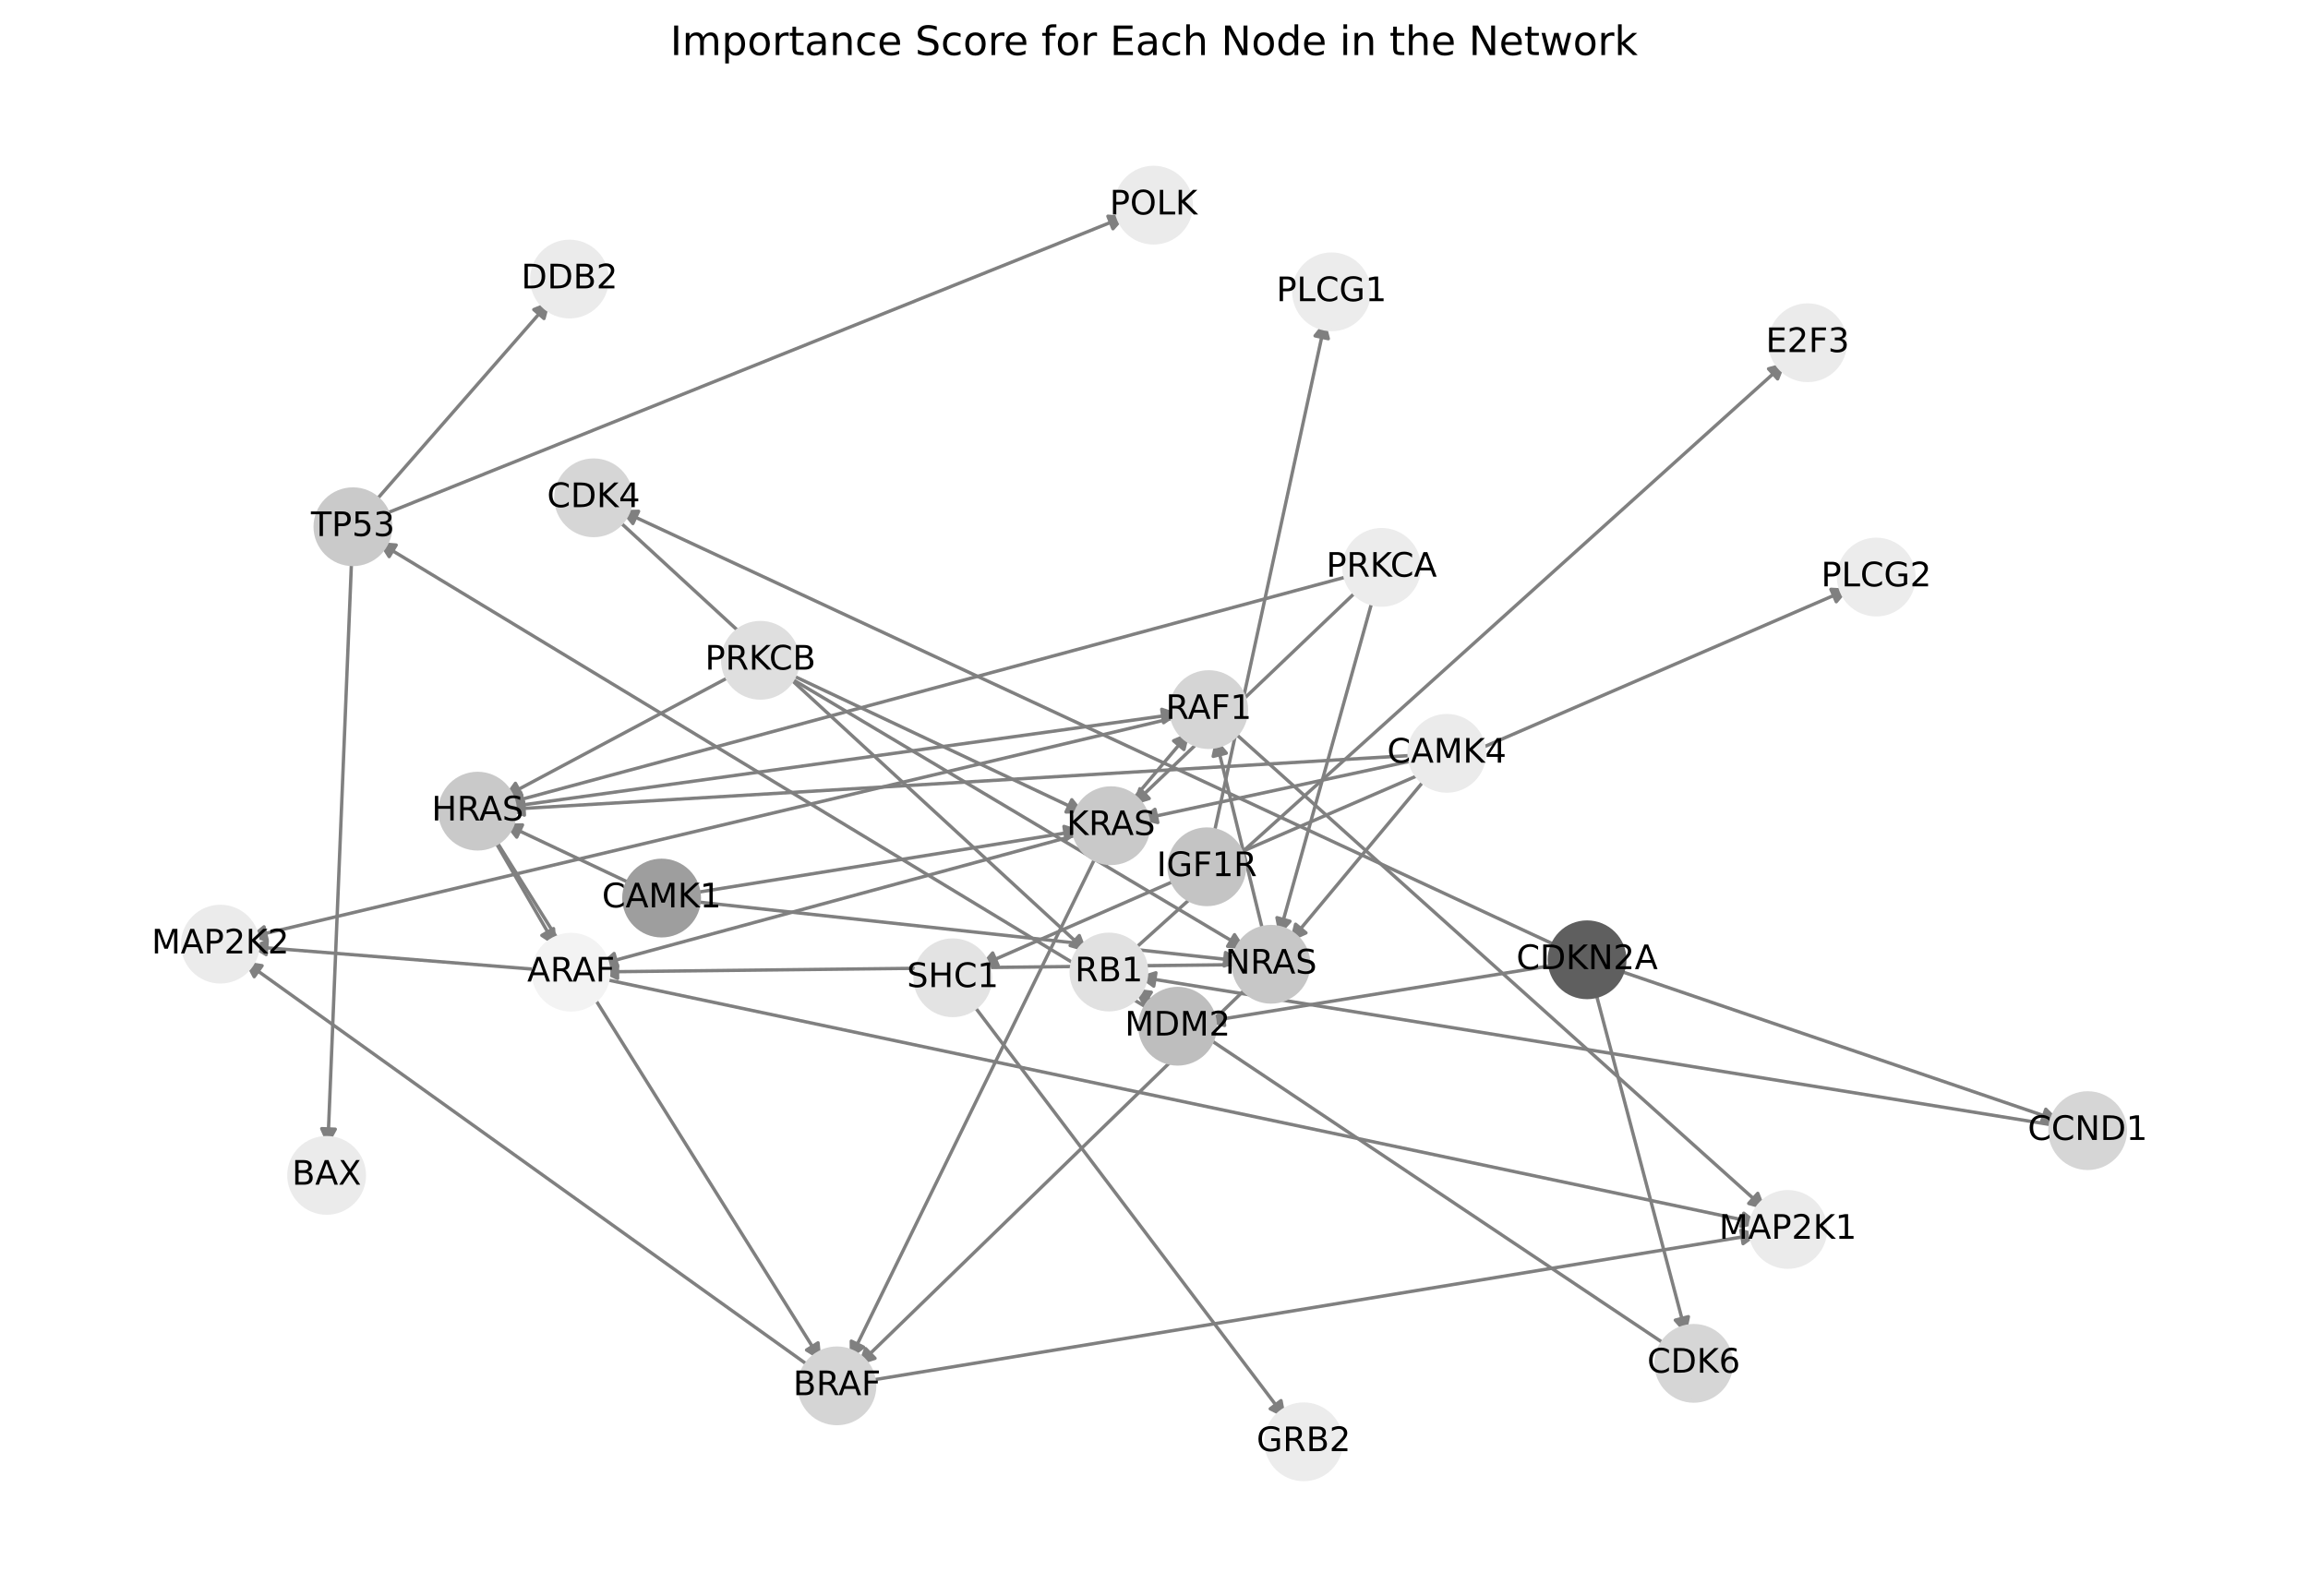 <?xml version="1.0" encoding="utf-8" standalone="no"?>
<!DOCTYPE svg PUBLIC "-//W3C//DTD SVG 1.1//EN"
  "http://www.w3.org/Graphics/SVG/1.1/DTD/svg11.dtd">
<!-- Created with matplotlib (https://matplotlib.org/) -->
<svg height="473.038pt" version="1.1" viewBox="0 0 684 473.038" width="684pt" xmlns="http://www.w3.org/2000/svg" xmlns:xlink="http://www.w3.org/1999/xlink">
 <defs>
  <style type="text/css">*{stroke-linecap:butt;stroke-linejoin:round;}</style>
 </defs>
 <g id="figure_1">
  <g id="patch_1">
   <path d="M 0 473.038 
L 684 473.038 
L 684 0 
L 0 0 
z
" style="fill:#ffffff;"/>
  </g>
  <g id="axes_1">
   <g id="patch_2">
    <path clip-path="url(#p4427a38bab)" d="M 349.726 260.383 
Q 320.016 273.364 291.331 285.896 
" style="fill:none;stroke:#808080;stroke-linecap:round;"/>
    <path clip-path="url(#p4427a38bab)" d="M 295.797 286.128 
L 291.331 285.896 
L 294.196 282.462 
L 295.797 286.128 
z
" style="fill:#808080;stroke:#808080;stroke-linecap:round;"/>
   </g>
   <g id="patch_3">
    <path clip-path="url(#p4427a38bab)" d="M 359.495 248.453 
Q 376.137 171.709 392.542 96.058 
" style="fill:none;stroke:#808080;stroke-linecap:round;"/>
    <path clip-path="url(#p4427a38bab)" d="M 389.74 99.543 
L 392.542 96.058 
L 393.649 100.391 
L 389.74 99.543 
z
" style="fill:#808080;stroke:#808080;stroke-linecap:round;"/>
   </g>
   <g id="patch_4">
    <path clip-path="url(#p4427a38bab)" d="M 365.606 253.477 
Q 456.854 213.978 547.076 174.923 
" style="fill:none;stroke:#808080;stroke-linecap:round;"/>
    <path clip-path="url(#p4427a38bab)" d="M 542.611 174.677 
L 547.076 174.923 
L 544.2 178.348 
L 542.611 174.677 
z
" style="fill:#808080;stroke:#808080;stroke-linecap:round;"/>
   </g>
   <g id="patch_5">
    <path clip-path="url(#p4427a38bab)" d="M 341.593 299.685 
Q 226.796 230.15 112.956 161.195 
" style="fill:none;stroke:#808080;stroke-linecap:round;"/>
    <path clip-path="url(#p4427a38bab)" d="M 115.341 164.978 
L 112.956 161.195 
L 117.413 161.556 
L 115.341 164.978 
z
" style="fill:#808080;stroke:#808080;stroke-linecap:round;"/>
   </g>
   <g id="patch_6">
    <path clip-path="url(#p4427a38bab)" d="M 461.798 285.871 
Q 409.674 294.329 358.654 302.608 
" style="fill:none;stroke:#808080;stroke-linecap:round;"/>
    <path clip-path="url(#p4427a38bab)" d="M 362.923 303.941 
L 358.654 302.608 
L 362.282 299.993 
L 362.923 303.941 
z
" style="fill:#808080;stroke:#808080;stroke-linecap:round;"/>
   </g>
   <g id="patch_7">
    <path clip-path="url(#p4427a38bab)" d="M 478.548 287.282 
Q 544.522 309.801 609.437 331.959 
" style="fill:none;stroke:#808080;stroke-linecap:round;"/>
    <path clip-path="url(#p4427a38bab)" d="M 606.298 328.774 
L 609.437 331.959 
L 605.006 332.559 
L 606.298 328.774 
z
" style="fill:#808080;stroke:#808080;stroke-linecap:round;"/>
   </g>
   <g id="patch_8">
    <path clip-path="url(#p4427a38bab)" d="M 462.5 280.833 
Q 323.132 216.017 184.778 151.673 
" style="fill:none;stroke:#808080;stroke-linecap:round;"/>
    <path clip-path="url(#p4427a38bab)" d="M 187.562 155.173 
L 184.778 151.673 
L 189.249 151.546 
L 187.562 155.173 
z
" style="fill:#808080;stroke:#808080;stroke-linecap:round;"/>
   </g>
   <g id="patch_9">
    <path clip-path="url(#p4427a38bab)" d="M 472.561 292.853 
Q 486.153 344.288 499.459 394.642 
" style="fill:none;stroke:#808080;stroke-linecap:round;"/>
    <path clip-path="url(#p4427a38bab)" d="M 500.371 390.264 
L 499.459 394.642 
L 496.504 391.286 
L 500.371 390.264 
z
" style="fill:#808080;stroke:#808080;stroke-linecap:round;"/>
   </g>
   <g id="patch_10">
    <path clip-path="url(#p4427a38bab)" d="M 104.239 164.778 
Q 100.695 252.252 97.196 338.61 
" style="fill:none;stroke:#808080;stroke-linecap:round;"/>
    <path clip-path="url(#p4427a38bab)" d="M 99.357 334.694 
L 97.196 338.61 
L 95.36 334.532 
L 99.357 334.694 
z
" style="fill:#808080;stroke:#808080;stroke-linecap:round;"/>
   </g>
   <g id="patch_11">
    <path clip-path="url(#p4427a38bab)" d="M 110.292 149.605 
Q 136.684 119.419 162.341 90.074 
" style="fill:none;stroke:#808080;stroke-linecap:round;"/>
    <path clip-path="url(#p4427a38bab)" d="M 158.202 91.768 
L 162.341 90.074 
L 161.214 94.401 
L 158.202 91.768 
z
" style="fill:#808080;stroke:#808080;stroke-linecap:round;"/>
   </g>
   <g id="patch_12">
    <path clip-path="url(#p4427a38bab)" d="M 112.624 152.899 
Q 223.23 108.466 332.8 64.45 
" style="fill:none;stroke:#808080;stroke-linecap:round;"/>
    <path clip-path="url(#p4427a38bab)" d="M 328.342 64.085 
L 332.8 64.45 
L 329.834 67.797 
L 328.342 64.085 
z
" style="fill:#808080;stroke:#808080;stroke-linecap:round;"/>
   </g>
   <g id="patch_13">
    <path clip-path="url(#p4427a38bab)" d="M 610.148 333.733 
Q 473.672 311.612 338.299 289.67 
" style="fill:none;stroke:#808080;stroke-linecap:round;"/>
    <path clip-path="url(#p4427a38bab)" d="M 341.927 292.284 
L 338.299 289.67 
L 342.567 288.336 
L 341.927 292.284 
z
" style="fill:#808080;stroke:#808080;stroke-linecap:round;"/>
   </g>
   <g id="patch_14">
    <path clip-path="url(#p4427a38bab)" d="M 335.079 282.308 
Q 432.177 194.845 528.445 108.13 
" style="fill:none;stroke:#808080;stroke-linecap:round;"/>
    <path clip-path="url(#p4427a38bab)" d="M 524.134 109.321 
L 528.445 108.13 
L 526.811 112.293 
L 524.134 109.321 
z
" style="fill:#808080;stroke:#808080;stroke-linecap:round;"/>
   </g>
   <g id="patch_15">
    <path clip-path="url(#p4427a38bab)" d="M 188.243 262.485 
Q 168.806 253.305 150.38 244.604 
" style="fill:none;stroke:#808080;stroke-linecap:round;"/>
    <path clip-path="url(#p4427a38bab)" d="M 153.143 248.12 
L 150.38 244.604 
L 154.851 244.503 
L 153.143 248.12 
z
" style="fill:#808080;stroke:#808080;stroke-linecap:round;"/>
   </g>
   <g id="patch_16">
    <path clip-path="url(#p4427a38bab)" d="M 204.622 264.807 
Q 262.653 255.461 319.58 246.292 
" style="fill:none;stroke:#808080;stroke-linecap:round;"/>
    <path clip-path="url(#p4427a38bab)" d="M 315.313 244.954 
L 319.58 246.292 
L 315.949 248.903 
L 315.313 244.954 
z
" style="fill:#808080;stroke:#808080;stroke-linecap:round;"/>
   </g>
   <g id="patch_17">
    <path clip-path="url(#p4427a38bab)" d="M 204.688 267.119 
Q 286.377 275.995 366.955 284.751 
" style="fill:none;stroke:#808080;stroke-linecap:round;"/>
    <path clip-path="url(#p4427a38bab)" d="M 363.194 282.33 
L 366.955 284.751 
L 362.762 286.307 
L 363.194 282.33 
z
" style="fill:#808080;stroke:#808080;stroke-linecap:round;"/>
   </g>
   <g id="patch_18">
    <path clip-path="url(#p4427a38bab)" d="M 420.13 223.806 
Q 285.155 231.859 151.297 239.846 
" style="fill:none;stroke:#808080;stroke-linecap:round;"/>
    <path clip-path="url(#p4427a38bab)" d="M 155.409 241.604 
L 151.297 239.846 
L 155.171 237.611 
L 155.409 241.604 
z
" style="fill:#808080;stroke:#808080;stroke-linecap:round;"/>
   </g>
   <g id="patch_19">
    <path clip-path="url(#p4427a38bab)" d="M 420.311 225.114 
Q 379.005 234.014 338.793 242.678 
" style="fill:none;stroke:#808080;stroke-linecap:round;"/>
    <path clip-path="url(#p4427a38bab)" d="M 343.124 243.791 
L 338.793 242.678 
L 342.282 239.88 
L 343.124 243.791 
z
" style="fill:#808080;stroke:#808080;stroke-linecap:round;"/>
   </g>
   <g id="patch_20">
    <path clip-path="url(#p4427a38bab)" d="M 423.235 229.941 
Q 402.728 254.548 382.937 278.296 
" style="fill:none;stroke:#808080;stroke-linecap:round;"/>
    <path clip-path="url(#p4427a38bab)" d="M 387.034 276.503 
L 382.937 278.296 
L 383.961 273.943 
L 387.034 276.503 
z
" style="fill:#808080;stroke:#808080;stroke-linecap:round;"/>
   </g>
   <g id="patch_21">
    <path clip-path="url(#p4427a38bab)" d="M 401.088 170.427 
Q 275.493 204.3 150.979 237.882 
" style="fill:none;stroke:#808080;stroke-linecap:round;"/>
    <path clip-path="url(#p4427a38bab)" d="M 155.361 238.772 
L 150.979 237.882 
L 154.32 234.91 
L 155.361 238.772 
z
" style="fill:#808080;stroke:#808080;stroke-linecap:round;"/>
   </g>
   <g id="patch_22">
    <path clip-path="url(#p4427a38bab)" d="M 403.184 174.152 
Q 369.341 206.456 336.308 237.987 
" style="fill:none;stroke:#808080;stroke-linecap:round;"/>
    <path clip-path="url(#p4427a38bab)" d="M 340.582 236.672 
L 336.308 237.987 
L 337.82 233.779 
L 340.582 236.672 
z
" style="fill:#808080;stroke:#808080;stroke-linecap:round;"/>
   </g>
   <g id="patch_23">
    <path clip-path="url(#p4427a38bab)" d="M 407.124 176.512 
Q 393.063 226.989 379.301 276.388 
" style="fill:none;stroke:#808080;stroke-linecap:round;"/>
    <path clip-path="url(#p4427a38bab)" d="M 382.301 273.072 
L 379.301 276.388 
L 378.447 271.998 
L 382.301 273.072 
z
" style="fill:#808080;stroke:#808080;stroke-linecap:round;"/>
   </g>
   <g id="patch_24">
    <path clip-path="url(#p4427a38bab)" d="M 217.711 199.788 
Q 183.445 218.07 150.166 235.825 
" style="fill:none;stroke:#808080;stroke-linecap:round;"/>
    <path clip-path="url(#p4427a38bab)" d="M 154.637 235.707 
L 150.166 235.825 
L 152.754 232.178 
L 154.637 235.707 
z
" style="fill:#808080;stroke:#808080;stroke-linecap:round;"/>
   </g>
   <g id="patch_25">
    <path clip-path="url(#p4427a38bab)" d="M 233.185 199.409 
Q 277.296 220.225 320.396 240.565 
" style="fill:none;stroke:#808080;stroke-linecap:round;"/>
    <path clip-path="url(#p4427a38bab)" d="M 317.632 237.049 
L 320.396 240.565 
L 315.925 240.666 
L 317.632 237.049 
z
" style="fill:#808080;stroke:#808080;stroke-linecap:round;"/>
   </g>
   <g id="patch_26">
    <path clip-path="url(#p4427a38bab)" d="M 232.793 200.142 
Q 301.015 240.76 368.276 280.805 
" style="fill:none;stroke:#808080;stroke-linecap:round;"/>
    <path clip-path="url(#p4427a38bab)" d="M 365.862 277.041 
L 368.276 280.805 
L 363.815 280.478 
L 365.862 277.041 
z
" style="fill:#808080;stroke:#808080;stroke-linecap:round;"/>
   </g>
   <g id="patch_27">
    <path clip-path="url(#p4427a38bab)" d="M 287.59 296.719 
Q 334.361 358.581 380.458 419.55 
" style="fill:none;stroke:#808080;stroke-linecap:round;"/>
    <path clip-path="url(#p4427a38bab)" d="M 379.641 415.153 
L 380.458 419.55 
L 376.45 417.566 
L 379.641 415.153 
z
" style="fill:#808080;stroke:#808080;stroke-linecap:round;"/>
   </g>
   <g id="patch_28">
    <path clip-path="url(#p4427a38bab)" d="M 256.582 409.358 
Q 388.943 387.586 520.2 365.995 
" style="fill:none;stroke:#808080;stroke-linecap:round;"/>
    <path clip-path="url(#p4427a38bab)" d="M 515.929 364.671 
L 520.2 365.995 
L 516.578 368.618 
L 515.929 364.671 
z
" style="fill:#808080;stroke:#808080;stroke-linecap:round;"/>
   </g>
   <g id="patch_29">
    <path clip-path="url(#p4427a38bab)" d="M 240.997 405.72 
Q 156.67 345.301 73.252 285.534 
" style="fill:none;stroke:#808080;stroke-linecap:round;"/>
    <path clip-path="url(#p4427a38bab)" d="M 75.339 289.489 
L 73.252 285.534 
L 77.668 286.238 
L 75.339 289.489 
z
" style="fill:#808080;stroke:#808080;stroke-linecap:round;"/>
   </g>
   <g id="patch_30">
    <path clip-path="url(#p4427a38bab)" d="M 364.657 216.112 
Q 444.03 287.367 522.57 357.875 
" style="fill:none;stroke:#808080;stroke-linecap:round;"/>
    <path clip-path="url(#p4427a38bab)" d="M 520.93 353.715 
L 522.57 357.875 
L 518.257 356.692 
L 520.93 353.715 
z
" style="fill:#808080;stroke:#808080;stroke-linecap:round;"/>
   </g>
   <g id="patch_31">
    <path clip-path="url(#p4427a38bab)" d="M 349.787 212.325 
Q 211.759 245.083 74.819 277.583 
" style="fill:none;stroke:#808080;stroke-linecap:round;"/>
    <path clip-path="url(#p4427a38bab)" d="M 79.173 278.605 
L 74.819 277.583 
L 78.249 274.713 
L 79.173 278.605 
z
" style="fill:#808080;stroke:#808080;stroke-linecap:round;"/>
   </g>
   <g id="patch_32">
    <path clip-path="url(#p4427a38bab)" d="M 177.699 289.951 
Q 349.538 326.284 520.282 362.386 
" style="fill:none;stroke:#808080;stroke-linecap:round;"/>
    <path clip-path="url(#p4427a38bab)" d="M 516.783 359.602 
L 520.282 362.386 
L 515.955 363.515 
L 516.783 359.602 
z
" style="fill:#808080;stroke:#808080;stroke-linecap:round;"/>
   </g>
   <g id="patch_33">
    <path clip-path="url(#p4427a38bab)" d="M 160.599 287.469 
Q 117.269 284.001 75.054 280.621 
" style="fill:none;stroke:#808080;stroke-linecap:round;"/>
    <path clip-path="url(#p4427a38bab)" d="M 78.882 282.934 
L 75.054 280.621 
L 79.201 278.947 
L 78.882 282.934 
z
" style="fill:#808080;stroke:#808080;stroke-linecap:round;"/>
   </g>
   <g id="patch_34">
    <path clip-path="url(#p4427a38bab)" d="M 182.289 153.416 
Q 252.28 217.829 321.449 281.485 
" style="fill:none;stroke:#808080;stroke-linecap:round;"/>
    <path clip-path="url(#p4427a38bab)" d="M 319.86 277.304 
L 321.449 281.485 
L 317.151 280.248 
L 319.86 277.304 
z
" style="fill:#808080;stroke:#808080;stroke-linecap:round;"/>
   </g>
   <g id="patch_35">
    <path clip-path="url(#p4427a38bab)" d="M 494.762 399.282 
Q 415.301 346.102 336.768 293.543 
" style="fill:none;stroke:#808080;stroke-linecap:round;"/>
    <path clip-path="url(#p4427a38bab)" d="M 338.98 297.43 
L 336.768 293.543 
L 341.205 294.106 
L 338.98 297.43 
z
" style="fill:#808080;stroke:#808080;stroke-linecap:round;"/>
   </g>
   <g id="patch_36">
    <path clip-path="url(#p4427a38bab)" d="M 146.129 247.771 
Q 194.788 325.595 242.853 402.471 
" style="fill:none;stroke:#808080;stroke-linecap:round;"/>
    <path clip-path="url(#p4427a38bab)" d="M 242.428 398.02 
L 242.853 402.471 
L 239.037 400.14 
L 242.428 398.02 
z
" style="fill:#808080;stroke:#808080;stroke-linecap:round;"/>
   </g>
   <g id="patch_37">
    <path clip-path="url(#p4427a38bab)" d="M 150.118 239.236 
Q 249.877 225.377 348.528 211.671 
" style="fill:none;stroke:#808080;stroke-linecap:round;"/>
    <path clip-path="url(#p4427a38bab)" d="M 344.291 210.24 
L 348.528 211.671 
L 344.841 214.202 
L 344.291 210.24 
z
" style="fill:#808080;stroke:#808080;stroke-linecap:round;"/>
   </g>
   <g id="patch_38">
    <path clip-path="url(#p4427a38bab)" d="M 145.884 247.918 
Q 155.384 264.295 164.323 279.704 
" style="fill:none;stroke:#808080;stroke-linecap:round;"/>
    <path clip-path="url(#p4427a38bab)" d="M 164.046 275.241 
L 164.323 279.704 
L 160.586 277.248 
L 164.046 275.241 
z
" style="fill:#808080;stroke:#808080;stroke-linecap:round;"/>
   </g>
   <g id="patch_39">
    <path clip-path="url(#p4427a38bab)" d="M 325.432 252.517 
Q 288.636 327.752 252.333 401.982 
" style="fill:none;stroke:#808080;stroke-linecap:round;"/>
    <path clip-path="url(#p4427a38bab)" d="M 255.887 399.267 
L 252.333 401.982 
L 252.293 397.51 
L 255.887 399.267 
z
" style="fill:#808080;stroke:#808080;stroke-linecap:round;"/>
   </g>
   <g id="patch_40">
    <path clip-path="url(#p4427a38bab)" d="M 334.816 238.11 
Q 343.725 227.53 351.914 217.805 
" style="fill:none;stroke:#808080;stroke-linecap:round;"/>
    <path clip-path="url(#p4427a38bab)" d="M 347.808 219.576 
L 351.914 217.805 
L 350.868 222.153 
L 347.808 219.576 
z
" style="fill:#808080;stroke:#808080;stroke-linecap:round;"/>
   </g>
   <g id="patch_41">
    <path clip-path="url(#p4427a38bab)" d="M 320.879 247.005 
Q 249.23 266.449 178.661 285.6 
" style="fill:none;stroke:#808080;stroke-linecap:round;"/>
    <path clip-path="url(#p4427a38bab)" d="M 183.045 286.483 
L 178.661 285.6 
L 181.997 282.623 
L 183.045 286.483 
z
" style="fill:#808080;stroke:#808080;stroke-linecap:round;"/>
   </g>
   <g id="patch_42">
    <path clip-path="url(#p4427a38bab)" d="M 370.464 291.842 
Q 312.357 348.286 255.051 403.951 
" style="fill:none;stroke:#808080;stroke-linecap:round;"/>
    <path clip-path="url(#p4427a38bab)" d="M 259.314 402.599 
L 255.051 403.951 
L 256.527 399.73 
L 259.314 402.599 
z
" style="fill:#808080;stroke:#808080;stroke-linecap:round;"/>
   </g>
   <g id="patch_43">
    <path clip-path="url(#p4427a38bab)" d="M 374.62 277.399 
Q 367.445 248.069 360.536 219.824 
" style="fill:none;stroke:#808080;stroke-linecap:round;"/>
    <path clip-path="url(#p4427a38bab)" d="M 359.543 224.185 
L 360.536 219.824 
L 363.429 223.235 
L 359.543 224.185 
z
" style="fill:#808080;stroke:#808080;stroke-linecap:round;"/>
   </g>
   <g id="patch_44">
    <path clip-path="url(#p4427a38bab)" d="M 368.019 285.905 
Q 272.954 286.984 179.006 288.049 
" style="fill:none;stroke:#808080;stroke-linecap:round;"/>
    <path clip-path="url(#p4427a38bab)" d="M 183.029 290.004 
L 179.006 288.049 
L 182.983 286.004 
L 183.029 290.004 
z
" style="fill:#808080;stroke:#808080;stroke-linecap:round;"/>
   </g>
   <g id="PathCollection_1">
    <defs>
     <path d="M 0 11.18 
C 2.965 11.18 5.809 10.002 7.906 7.906 
C 10.002 5.809 11.18 2.965 11.18 -0 
C 11.18 -2.965 10.002 -5.809 7.906 -7.906 
C 5.809 -10.002 2.965 -11.18 0 -11.18 
C -2.965 -11.18 -5.809 -10.002 -7.906 -7.906 
C -10.002 -5.809 -11.18 -2.965 -11.18 0 
C -11.18 2.965 -10.002 5.809 -7.906 7.906 
C -5.809 10.002 -2.965 11.18 0 11.18 
z
" id="C0_0_da2013c510"/>
    </defs>
    <g clip-path="url(#p4427a38bab)">
     <use style="fill:#c4c4c4;stroke:#c4c4c4;" x="357.66" xlink:href="#C0_0_da2013c510" y="256.917"/>
    </g>
    <g clip-path="url(#p4427a38bab)">
     <use style="fill:#ececec;stroke:#ececec;" x="386.356" xlink:href="#C0_0_da2013c510" y="427.351"/>
    </g>
    <g clip-path="url(#p4427a38bab)">
     <use style="fill:#bebebe;stroke:#bebebe;" x="349.003" xlink:href="#C0_0_da2013c510" y="304.174"/>
    </g>
    <g clip-path="url(#p4427a38bab)">
     <use style="fill:#5f5f5f;stroke:#5f5f5f;" x="470.349" xlink:href="#C0_0_da2013c510" y="284.483"/>
    </g>
    <g clip-path="url(#p4427a38bab)">
     <use style="fill:#cacaca;stroke:#cacaca;" x="104.59" xlink:href="#C0_0_da2013c510" y="156.127"/>
    </g>
    <g clip-path="url(#p4427a38bab)">
     <use style="fill:#d6d6d6;stroke:#d6d6d6;" x="618.694" xlink:href="#C0_0_da2013c510" y="335.118"/>
    </g>
    <g clip-path="url(#p4427a38bab)">
     <use style="fill:#e1e1e1;stroke:#e1e1e1;" x="328.643" xlink:href="#C0_0_da2013c510" y="288.105"/>
    </g>
    <g clip-path="url(#p4427a38bab)">
     <use style="fill:#ebebeb;stroke:#ebebeb;" x="96.801" xlink:href="#C0_0_da2013c510" y="348.381"/>
    </g>
    <g clip-path="url(#p4427a38bab)">
     <use style="fill:#ebebeb;stroke:#ebebeb;" x="168.775" xlink:href="#C0_0_da2013c510" y="82.714"/>
    </g>
    <g clip-path="url(#p4427a38bab)">
     <use style="fill:#ebebeb;stroke:#ebebeb;" x="341.872" xlink:href="#C0_0_da2013c510" y="60.805"/>
    </g>
    <g clip-path="url(#p4427a38bab)">
     <use style="fill:#9e9e9e;stroke:#9e9e9e;" x="196.076" xlink:href="#C0_0_da2013c510" y="266.184"/>
    </g>
    <g clip-path="url(#p4427a38bab)">
     <use style="fill:#ebebeb;stroke:#ebebeb;" x="428.777" xlink:href="#C0_0_da2013c510" y="223.29"/>
    </g>
    <g clip-path="url(#p4427a38bab)">
     <use style="fill:#ececec;stroke:#ececec;" x="409.448" xlink:href="#C0_0_da2013c510" y="168.173"/>
    </g>
    <g clip-path="url(#p4427a38bab)">
     <use style="fill:#dfdfdf;stroke:#dfdfdf;" x="225.351" xlink:href="#C0_0_da2013c510" y="195.712"/>
    </g>
    <g clip-path="url(#p4427a38bab)">
     <use style="fill:#e3e3e3;stroke:#e3e3e3;" x="282.368" xlink:href="#C0_0_da2013c510" y="289.813"/>
    </g>
    <g clip-path="url(#p4427a38bab)">
     <use style="fill:#d5d5d5;stroke:#d5d5d5;" x="248.038" xlink:href="#C0_0_da2013c510" y="410.764"/>
    </g>
    <g clip-path="url(#p4427a38bab)">
     <use style="fill:#d5d5d5;stroke:#d5d5d5;" x="358.212" xlink:href="#C0_0_da2013c510" y="210.326"/>
    </g>
    <g clip-path="url(#p4427a38bab)">
     <use style="fill:#f3f3f3;stroke:#f3f3f3;" x="169.228" xlink:href="#C0_0_da2013c510" y="288.16"/>
    </g>
    <g clip-path="url(#p4427a38bab)">
     <use style="fill:#ebebeb;stroke:#ebebeb;" x="529.847" xlink:href="#C0_0_da2013c510" y="364.408"/>
    </g>
    <g clip-path="url(#p4427a38bab)">
     <use style="fill:#ebebeb;stroke:#ebebeb;" x="65.306" xlink:href="#C0_0_da2013c510" y="279.841"/>
    </g>
    <g clip-path="url(#p4427a38bab)">
     <use style="fill:#d6d6d6;stroke:#d6d6d6;" x="175.915" xlink:href="#C0_0_da2013c510" y="147.551"/>
    </g>
    <g clip-path="url(#p4427a38bab)">
     <use style="fill:#d6d6d6;stroke:#d6d6d6;" x="501.958" xlink:href="#C0_0_da2013c510" y="404.098"/>
    </g>
    <g clip-path="url(#p4427a38bab)">
     <use style="fill:#ebebeb;stroke:#ebebeb;" x="535.707" xlink:href="#C0_0_da2013c510" y="101.588"/>
    </g>
    <g clip-path="url(#p4427a38bab)">
     <use style="fill:#ececec;stroke:#ececec;" x="394.615" xlink:href="#C0_0_da2013c510" y="86.501"/>
    </g>
    <g clip-path="url(#p4427a38bab)">
     <use style="fill:#ececec;stroke:#ececec;" x="556.05" xlink:href="#C0_0_da2013c510" y="171.039"/>
    </g>
    <g clip-path="url(#p4427a38bab)">
     <use style="fill:#c9c9c9;stroke:#c9c9c9;" x="141.539" xlink:href="#C0_0_da2013c510" y="240.428"/>
    </g>
    <g clip-path="url(#p4427a38bab)">
     <use style="fill:#c9c9c9;stroke:#c9c9c9;" x="329.237" xlink:href="#C0_0_da2013c510" y="244.737"/>
    </g>
    <g clip-path="url(#p4427a38bab)">
     <use style="fill:#c7c7c7;stroke:#c7c7c7;" x="376.677" xlink:href="#C0_0_da2013c510" y="285.807"/>
    </g>
   </g>
   <g id="text_1">
    <g clip-path="url(#p4427a38bab)">
     <!-- IGF1R -->
     <g transform="translate(342.78 259.676)scale(0.1 -0.1)">
      <defs>
       <path d="M 9.812 72.906 
L 19.672 72.906 
L 19.672 0 
L 9.812 0 
z
" id="DejaVuSans-73"/>
       <path d="M 59.516 10.406 
L 59.516 29.984 
L 43.406 29.984 
L 43.406 38.094 
L 69.281 38.094 
L 69.281 6.781 
Q 63.578 2.734 56.688 0.656 
Q 49.812 -1.422 42 -1.422 
Q 24.906 -1.422 15.25 8.562 
Q 5.609 18.562 5.609 36.375 
Q 5.609 54.25 15.25 64.234 
Q 24.906 74.219 42 74.219 
Q 49.125 74.219 55.547 72.453 
Q 61.969 70.703 67.391 67.281 
L 67.391 56.781 
Q 61.922 61.422 55.766 63.766 
Q 49.609 66.109 42.828 66.109 
Q 29.438 66.109 22.719 58.641 
Q 16.016 51.172 16.016 36.375 
Q 16.016 21.625 22.719 14.156 
Q 29.438 6.688 42.828 6.688 
Q 48.047 6.688 52.141 7.594 
Q 56.25 8.5 59.516 10.406 
z
" id="DejaVuSans-71"/>
       <path d="M 9.812 72.906 
L 51.703 72.906 
L 51.703 64.594 
L 19.672 64.594 
L 19.672 43.109 
L 48.578 43.109 
L 48.578 34.812 
L 19.672 34.812 
L 19.672 0 
L 9.812 0 
z
" id="DejaVuSans-70"/>
       <path d="M 12.406 8.297 
L 28.516 8.297 
L 28.516 63.922 
L 10.984 60.406 
L 10.984 69.391 
L 28.422 72.906 
L 38.281 72.906 
L 38.281 8.297 
L 54.391 8.297 
L 54.391 0 
L 12.406 0 
z
" id="DejaVuSans-49"/>
       <path d="M 44.391 34.188 
Q 47.562 33.109 50.562 29.594 
Q 53.562 26.078 56.594 19.922 
L 66.609 0 
L 56 0 
L 46.688 18.703 
Q 43.062 26.031 39.672 28.422 
Q 36.281 30.812 30.422 30.812 
L 19.672 30.812 
L 19.672 0 
L 9.812 0 
L 9.812 72.906 
L 32.078 72.906 
Q 44.578 72.906 50.734 67.672 
Q 56.891 62.453 56.891 51.906 
Q 56.891 45.016 53.688 40.469 
Q 50.484 35.938 44.391 34.188 
z
M 19.672 64.797 
L 19.672 38.922 
L 32.078 38.922 
Q 39.203 38.922 42.844 42.219 
Q 46.484 45.516 46.484 51.906 
Q 46.484 58.297 42.844 61.547 
Q 39.203 64.797 32.078 64.797 
z
" id="DejaVuSans-82"/>
      </defs>
      <use xlink:href="#DejaVuSans-73"/>
      <use x="29.492" xlink:href="#DejaVuSans-71"/>
      <use x="106.982" xlink:href="#DejaVuSans-70"/>
      <use x="164.502" xlink:href="#DejaVuSans-49"/>
      <use x="228.125" xlink:href="#DejaVuSans-82"/>
     </g>
    </g>
   </g>
   <g id="text_2">
    <g clip-path="url(#p4427a38bab)">
     <!-- GRB2 -->
     <g transform="translate(372.395 430.11)scale(0.1 -0.1)">
      <defs>
       <path d="M 19.672 34.812 
L 19.672 8.109 
L 35.5 8.109 
Q 43.453 8.109 47.281 11.406 
Q 51.125 14.703 51.125 21.484 
Q 51.125 28.328 47.281 31.562 
Q 43.453 34.812 35.5 34.812 
z
M 19.672 64.797 
L 19.672 42.828 
L 34.281 42.828 
Q 41.5 42.828 45.031 45.531 
Q 48.578 48.25 48.578 53.812 
Q 48.578 59.328 45.031 62.062 
Q 41.5 64.797 34.281 64.797 
z
M 9.812 72.906 
L 35.016 72.906 
Q 46.297 72.906 52.391 68.219 
Q 58.5 63.531 58.5 54.891 
Q 58.5 48.188 55.375 44.234 
Q 52.25 40.281 46.188 39.312 
Q 53.469 37.75 57.5 32.781 
Q 61.531 27.828 61.531 20.406 
Q 61.531 10.641 54.891 5.312 
Q 48.25 0 35.984 0 
L 9.812 0 
z
" id="DejaVuSans-66"/>
       <path d="M 19.188 8.297 
L 53.609 8.297 
L 53.609 0 
L 7.328 0 
L 7.328 8.297 
Q 12.938 14.109 22.625 23.891 
Q 32.328 33.688 34.812 36.531 
Q 39.547 41.844 41.422 45.531 
Q 43.312 49.219 43.312 52.781 
Q 43.312 58.594 39.234 62.25 
Q 35.156 65.922 28.609 65.922 
Q 23.969 65.922 18.812 64.312 
Q 13.672 62.703 7.812 59.422 
L 7.812 69.391 
Q 13.766 71.781 18.938 73 
Q 24.125 74.219 28.422 74.219 
Q 39.75 74.219 46.484 68.547 
Q 53.219 62.891 53.219 53.422 
Q 53.219 48.922 51.531 44.891 
Q 49.859 40.875 45.406 35.406 
Q 44.188 33.984 37.641 27.219 
Q 31.109 20.453 19.188 8.297 
z
" id="DejaVuSans-50"/>
      </defs>
      <use xlink:href="#DejaVuSans-71"/>
      <use x="77.49" xlink:href="#DejaVuSans-82"/>
      <use x="146.973" xlink:href="#DejaVuSans-66"/>
      <use x="215.576" xlink:href="#DejaVuSans-50"/>
     </g>
    </g>
   </g>
   <g id="text_3">
    <g clip-path="url(#p4427a38bab)">
     <!-- MDM2 -->
     <g transform="translate(333.344 306.933)scale(0.1 -0.1)">
      <defs>
       <path d="M 9.812 72.906 
L 24.516 72.906 
L 43.109 23.297 
L 61.812 72.906 
L 76.516 72.906 
L 76.516 0 
L 66.891 0 
L 66.891 64.016 
L 48.094 14.016 
L 38.188 14.016 
L 19.391 64.016 
L 19.391 0 
L 9.812 0 
z
" id="DejaVuSans-77"/>
       <path d="M 19.672 64.797 
L 19.672 8.109 
L 31.594 8.109 
Q 46.688 8.109 53.688 14.938 
Q 60.688 21.781 60.688 36.531 
Q 60.688 51.172 53.688 57.984 
Q 46.688 64.797 31.594 64.797 
z
M 9.812 72.906 
L 30.078 72.906 
Q 51.266 72.906 61.172 64.094 
Q 71.094 55.281 71.094 36.531 
Q 71.094 17.672 61.125 8.828 
Q 51.172 0 30.078 0 
L 9.812 0 
z
" id="DejaVuSans-68"/>
      </defs>
      <use xlink:href="#DejaVuSans-77"/>
      <use x="86.279" xlink:href="#DejaVuSans-68"/>
      <use x="163.281" xlink:href="#DejaVuSans-77"/>
      <use x="249.561" xlink:href="#DejaVuSans-50"/>
     </g>
    </g>
   </g>
   <g id="text_4">
    <g clip-path="url(#p4427a38bab)">
     <!-- CDKN2A -->
     <g transform="translate(449.387 287.243)scale(0.1 -0.1)">
      <defs>
       <path d="M 64.406 67.281 
L 64.406 56.891 
Q 59.422 61.531 53.781 63.812 
Q 48.141 66.109 41.797 66.109 
Q 29.297 66.109 22.656 58.469 
Q 16.016 50.828 16.016 36.375 
Q 16.016 21.969 22.656 14.328 
Q 29.297 6.688 41.797 6.688 
Q 48.141 6.688 53.781 8.984 
Q 59.422 11.281 64.406 15.922 
L 64.406 5.609 
Q 59.234 2.094 53.438 0.328 
Q 47.656 -1.422 41.219 -1.422 
Q 24.656 -1.422 15.125 8.703 
Q 5.609 18.844 5.609 36.375 
Q 5.609 53.953 15.125 64.078 
Q 24.656 74.219 41.219 74.219 
Q 47.75 74.219 53.531 72.484 
Q 59.328 70.75 64.406 67.281 
z
" id="DejaVuSans-67"/>
       <path d="M 9.812 72.906 
L 19.672 72.906 
L 19.672 42.094 
L 52.391 72.906 
L 65.094 72.906 
L 28.906 38.922 
L 67.672 0 
L 54.688 0 
L 19.672 35.109 
L 19.672 0 
L 9.812 0 
z
" id="DejaVuSans-75"/>
       <path d="M 9.812 72.906 
L 23.094 72.906 
L 55.422 11.922 
L 55.422 72.906 
L 64.984 72.906 
L 64.984 0 
L 51.703 0 
L 19.391 60.984 
L 19.391 0 
L 9.812 0 
z
" id="DejaVuSans-78"/>
       <path d="M 34.188 63.188 
L 20.797 26.906 
L 47.609 26.906 
z
M 28.609 72.906 
L 39.797 72.906 
L 67.578 0 
L 57.328 0 
L 50.688 18.703 
L 17.828 18.703 
L 11.188 0 
L 0.781 0 
z
" id="DejaVuSans-65"/>
      </defs>
      <use xlink:href="#DejaVuSans-67"/>
      <use x="69.824" xlink:href="#DejaVuSans-68"/>
      <use x="146.826" xlink:href="#DejaVuSans-75"/>
      <use x="212.402" xlink:href="#DejaVuSans-78"/>
      <use x="287.207" xlink:href="#DejaVuSans-50"/>
      <use x="350.83" xlink:href="#DejaVuSans-65"/>
     </g>
    </g>
   </g>
   <g id="text_5">
    <g clip-path="url(#p4427a38bab)">
     <!-- TP53 -->
     <g transform="translate(92.158 158.886)scale(0.1 -0.1)">
      <defs>
       <path d="M -0.297 72.906 
L 61.375 72.906 
L 61.375 64.594 
L 35.5 64.594 
L 35.5 0 
L 25.594 0 
L 25.594 64.594 
L -0.297 64.594 
z
" id="DejaVuSans-84"/>
       <path d="M 19.672 64.797 
L 19.672 37.406 
L 32.078 37.406 
Q 38.969 37.406 42.719 40.969 
Q 46.484 44.531 46.484 51.125 
Q 46.484 57.672 42.719 61.234 
Q 38.969 64.797 32.078 64.797 
z
M 9.812 72.906 
L 32.078 72.906 
Q 44.344 72.906 50.609 67.359 
Q 56.891 61.812 56.891 51.125 
Q 56.891 40.328 50.609 34.812 
Q 44.344 29.297 32.078 29.297 
L 19.672 29.297 
L 19.672 0 
L 9.812 0 
z
" id="DejaVuSans-80"/>
       <path d="M 10.797 72.906 
L 49.516 72.906 
L 49.516 64.594 
L 19.828 64.594 
L 19.828 46.734 
Q 21.969 47.469 24.109 47.828 
Q 26.266 48.188 28.422 48.188 
Q 40.625 48.188 47.75 41.5 
Q 54.891 34.812 54.891 23.391 
Q 54.891 11.625 47.562 5.094 
Q 40.234 -1.422 26.906 -1.422 
Q 22.312 -1.422 17.547 -0.641 
Q 12.797 0.141 7.719 1.703 
L 7.719 11.625 
Q 12.109 9.234 16.797 8.062 
Q 21.484 6.891 26.703 6.891 
Q 35.156 6.891 40.078 11.328 
Q 45.016 15.766 45.016 23.391 
Q 45.016 31 40.078 35.438 
Q 35.156 39.891 26.703 39.891 
Q 22.75 39.891 18.812 39.016 
Q 14.891 38.141 10.797 36.281 
z
" id="DejaVuSans-53"/>
       <path d="M 40.578 39.312 
Q 47.656 37.797 51.625 33 
Q 55.609 28.219 55.609 21.188 
Q 55.609 10.406 48.188 4.484 
Q 40.766 -1.422 27.094 -1.422 
Q 22.516 -1.422 17.656 -0.516 
Q 12.797 0.391 7.625 2.203 
L 7.625 11.719 
Q 11.719 9.328 16.594 8.109 
Q 21.484 6.891 26.812 6.891 
Q 36.078 6.891 40.938 10.547 
Q 45.797 14.203 45.797 21.188 
Q 45.797 27.641 41.281 31.266 
Q 36.766 34.906 28.719 34.906 
L 20.219 34.906 
L 20.219 43.016 
L 29.109 43.016 
Q 36.375 43.016 40.234 45.922 
Q 44.094 48.828 44.094 54.297 
Q 44.094 59.906 40.109 62.906 
Q 36.141 65.922 28.719 65.922 
Q 24.656 65.922 20.016 65.031 
Q 15.375 64.156 9.812 62.312 
L 9.812 71.094 
Q 15.438 72.656 20.344 73.438 
Q 25.25 74.219 29.594 74.219 
Q 40.828 74.219 47.359 69.109 
Q 53.906 64.016 53.906 55.328 
Q 53.906 49.266 50.438 45.094 
Q 46.969 40.922 40.578 39.312 
z
" id="DejaVuSans-51"/>
      </defs>
      <use xlink:href="#DejaVuSans-84"/>
      <use x="61.084" xlink:href="#DejaVuSans-80"/>
      <use x="121.387" xlink:href="#DejaVuSans-53"/>
      <use x="185.01" xlink:href="#DejaVuSans-51"/>
     </g>
    </g>
   </g>
   <g id="text_6">
    <g clip-path="url(#p4427a38bab)">
     <!-- CCND1 -->
     <g transform="translate(600.94 337.878)scale(0.1 -0.1)">
      <use xlink:href="#DejaVuSans-67"/>
      <use x="69.824" xlink:href="#DejaVuSans-67"/>
      <use x="139.648" xlink:href="#DejaVuSans-78"/>
      <use x="214.453" xlink:href="#DejaVuSans-68"/>
      <use x="291.455" xlink:href="#DejaVuSans-49"/>
     </g>
    </g>
   </g>
   <g id="text_7">
    <g clip-path="url(#p4427a38bab)">
     <!-- RB1 -->
     <g transform="translate(318.557 290.865)scale(0.1 -0.1)">
      <use xlink:href="#DejaVuSans-82"/>
      <use x="69.482" xlink:href="#DejaVuSans-66"/>
      <use x="138.086" xlink:href="#DejaVuSans-49"/>
     </g>
    </g>
   </g>
   <g id="text_8">
    <g clip-path="url(#p4427a38bab)">
     <!-- BAX -->
     <g transform="translate(86.525 351.14)scale(0.1 -0.1)">
      <defs>
       <path d="M 6.297 72.906 
L 16.891 72.906 
L 35.016 45.797 
L 53.219 72.906 
L 63.812 72.906 
L 40.375 37.891 
L 65.375 0 
L 54.781 0 
L 34.281 31 
L 13.625 0 
L 2.984 0 
L 29 38.922 
z
" id="DejaVuSans-88"/>
      </defs>
      <use xlink:href="#DejaVuSans-66"/>
      <use x="68.604" xlink:href="#DejaVuSans-65"/>
      <use x="137.012" xlink:href="#DejaVuSans-88"/>
     </g>
    </g>
   </g>
   <g id="text_9">
    <g clip-path="url(#p4427a38bab)">
     <!-- DDB2 -->
     <g transform="translate(154.464 85.473)scale(0.1 -0.1)">
      <use xlink:href="#DejaVuSans-68"/>
      <use x="77.002" xlink:href="#DejaVuSans-68"/>
      <use x="154.004" xlink:href="#DejaVuSans-66"/>
      <use x="222.607" xlink:href="#DejaVuSans-50"/>
     </g>
    </g>
   </g>
   <g id="text_10">
    <g clip-path="url(#p4427a38bab)">
     <!-- POLK -->
     <g transform="translate(328.857 63.565)scale(0.1 -0.1)">
      <defs>
       <path d="M 39.406 66.219 
Q 28.656 66.219 22.328 58.203 
Q 16.016 50.203 16.016 36.375 
Q 16.016 22.609 22.328 14.594 
Q 28.656 6.594 39.406 6.594 
Q 50.141 6.594 56.422 14.594 
Q 62.703 22.609 62.703 36.375 
Q 62.703 50.203 56.422 58.203 
Q 50.141 66.219 39.406 66.219 
z
M 39.406 74.219 
Q 54.734 74.219 63.906 63.938 
Q 73.094 53.656 73.094 36.375 
Q 73.094 19.141 63.906 8.859 
Q 54.734 -1.422 39.406 -1.422 
Q 24.031 -1.422 14.812 8.828 
Q 5.609 19.094 5.609 36.375 
Q 5.609 53.656 14.812 63.938 
Q 24.031 74.219 39.406 74.219 
z
" id="DejaVuSans-79"/>
       <path d="M 9.812 72.906 
L 19.672 72.906 
L 19.672 8.297 
L 55.172 8.297 
L 55.172 0 
L 9.812 0 
z
" id="DejaVuSans-76"/>
      </defs>
      <use xlink:href="#DejaVuSans-80"/>
      <use x="60.303" xlink:href="#DejaVuSans-79"/>
      <use x="139.014" xlink:href="#DejaVuSans-76"/>
      <use x="194.727" xlink:href="#DejaVuSans-75"/>
     </g>
    </g>
   </g>
   <g id="text_11">
    <g clip-path="url(#p4427a38bab)">
     <!-- CAMK1 -->
     <g transform="translate(178.39 268.943)scale(0.1 -0.1)">
      <use xlink:href="#DejaVuSans-67"/>
      <use x="69.824" xlink:href="#DejaVuSans-65"/>
      <use x="138.232" xlink:href="#DejaVuSans-77"/>
      <use x="224.512" xlink:href="#DejaVuSans-75"/>
      <use x="290.088" xlink:href="#DejaVuSans-49"/>
     </g>
    </g>
   </g>
   <g id="text_12">
    <g clip-path="url(#p4427a38bab)">
     <!-- CAMK4 -->
     <g transform="translate(411.091 226.049)scale(0.1 -0.1)">
      <defs>
       <path d="M 37.797 64.312 
L 12.891 25.391 
L 37.797 25.391 
z
M 35.203 72.906 
L 47.609 72.906 
L 47.609 25.391 
L 58.016 25.391 
L 58.016 17.188 
L 47.609 17.188 
L 47.609 0 
L 37.797 0 
L 37.797 17.188 
L 4.891 17.188 
L 4.891 26.703 
z
" id="DejaVuSans-52"/>
      </defs>
      <use xlink:href="#DejaVuSans-67"/>
      <use x="69.824" xlink:href="#DejaVuSans-65"/>
      <use x="138.232" xlink:href="#DejaVuSans-77"/>
      <use x="224.512" xlink:href="#DejaVuSans-75"/>
      <use x="290.088" xlink:href="#DejaVuSans-52"/>
     </g>
    </g>
   </g>
   <g id="text_13">
    <g clip-path="url(#p4427a38bab)">
     <!-- PRKCA -->
     <g transform="translate(393.043 170.932)scale(0.1 -0.1)">
      <use xlink:href="#DejaVuSans-80"/>
      <use x="60.303" xlink:href="#DejaVuSans-82"/>
      <use x="129.785" xlink:href="#DejaVuSans-75"/>
      <use x="189.861" xlink:href="#DejaVuSans-67"/>
      <use x="259.686" xlink:href="#DejaVuSans-65"/>
     </g>
    </g>
   </g>
   <g id="text_14">
    <g clip-path="url(#p4427a38bab)">
     <!-- PRKCB -->
     <g transform="translate(208.936 198.471)scale(0.1 -0.1)">
      <use xlink:href="#DejaVuSans-80"/>
      <use x="60.303" xlink:href="#DejaVuSans-82"/>
      <use x="129.785" xlink:href="#DejaVuSans-75"/>
      <use x="189.861" xlink:href="#DejaVuSans-67"/>
      <use x="259.686" xlink:href="#DejaVuSans-66"/>
     </g>
    </g>
   </g>
   <g id="text_15">
    <g clip-path="url(#p4427a38bab)">
     <!-- SHC1 -->
     <g transform="translate(268.761 292.572)scale(0.1 -0.1)">
      <defs>
       <path d="M 53.516 70.516 
L 53.516 60.891 
Q 47.906 63.578 42.922 64.891 
Q 37.938 66.219 33.297 66.219 
Q 25.25 66.219 20.875 63.094 
Q 16.5 59.969 16.5 54.203 
Q 16.5 49.359 19.406 46.891 
Q 22.312 44.438 30.422 42.922 
L 36.375 41.703 
Q 47.406 39.594 52.656 34.297 
Q 57.906 29 57.906 20.125 
Q 57.906 9.516 50.797 4.047 
Q 43.703 -1.422 29.984 -1.422 
Q 24.812 -1.422 18.969 -0.25 
Q 13.141 0.922 6.891 3.219 
L 6.891 13.375 
Q 12.891 10.016 18.656 8.297 
Q 24.422 6.594 29.984 6.594 
Q 38.422 6.594 43.016 9.906 
Q 47.609 13.234 47.609 19.391 
Q 47.609 24.75 44.312 27.781 
Q 41.016 30.812 33.5 32.328 
L 27.484 33.5 
Q 16.453 35.688 11.516 40.375 
Q 6.594 45.062 6.594 53.422 
Q 6.594 63.094 13.406 68.656 
Q 20.219 74.219 32.172 74.219 
Q 37.312 74.219 42.625 73.281 
Q 47.953 72.359 53.516 70.516 
z
" id="DejaVuSans-83"/>
       <path d="M 9.812 72.906 
L 19.672 72.906 
L 19.672 43.016 
L 55.516 43.016 
L 55.516 72.906 
L 65.375 72.906 
L 65.375 0 
L 55.516 0 
L 55.516 34.719 
L 19.672 34.719 
L 19.672 0 
L 9.812 0 
z
" id="DejaVuSans-72"/>
      </defs>
      <use xlink:href="#DejaVuSans-83"/>
      <use x="63.477" xlink:href="#DejaVuSans-72"/>
      <use x="138.672" xlink:href="#DejaVuSans-67"/>
      <use x="208.496" xlink:href="#DejaVuSans-49"/>
     </g>
    </g>
   </g>
   <g id="text_16">
    <g clip-path="url(#p4427a38bab)">
     <!-- BRAF -->
     <g transform="translate(235.037 413.523)scale(0.1 -0.1)">
      <use xlink:href="#DejaVuSans-66"/>
      <use x="68.604" xlink:href="#DejaVuSans-82"/>
      <use x="134.086" xlink:href="#DejaVuSans-65"/>
      <use x="202.494" xlink:href="#DejaVuSans-70"/>
     </g>
    </g>
   </g>
   <g id="text_17">
    <g clip-path="url(#p4427a38bab)">
     <!-- RAF1 -->
     <g transform="translate(345.46 213.085)scale(0.1 -0.1)">
      <use xlink:href="#DejaVuSans-82"/>
      <use x="65.482" xlink:href="#DejaVuSans-65"/>
      <use x="133.891" xlink:href="#DejaVuSans-70"/>
      <use x="191.41" xlink:href="#DejaVuSans-49"/>
     </g>
    </g>
   </g>
   <g id="text_18">
    <g clip-path="url(#p4427a38bab)">
     <!-- ARAF -->
     <g transform="translate(156.237 290.92)scale(0.1 -0.1)">
      <use xlink:href="#DejaVuSans-65"/>
      <use x="68.408" xlink:href="#DejaVuSans-82"/>
      <use x="133.891" xlink:href="#DejaVuSans-65"/>
      <use x="202.299" xlink:href="#DejaVuSans-70"/>
     </g>
    </g>
   </g>
   <g id="text_19">
    <g clip-path="url(#p4427a38bab)">
     <!-- MAP2K1 -->
     <g transform="translate(509.457 367.168)scale(0.1 -0.1)">
      <use xlink:href="#DejaVuSans-77"/>
      <use x="86.279" xlink:href="#DejaVuSans-65"/>
      <use x="154.688" xlink:href="#DejaVuSans-80"/>
      <use x="214.99" xlink:href="#DejaVuSans-50"/>
      <use x="278.613" xlink:href="#DejaVuSans-75"/>
      <use x="344.189" xlink:href="#DejaVuSans-49"/>
     </g>
    </g>
   </g>
   <g id="text_20">
    <g clip-path="url(#p4427a38bab)">
     <!-- MAP2K2 -->
     <g transform="translate(44.915 282.6)scale(0.1 -0.1)">
      <use xlink:href="#DejaVuSans-77"/>
      <use x="86.279" xlink:href="#DejaVuSans-65"/>
      <use x="154.688" xlink:href="#DejaVuSans-80"/>
      <use x="214.99" xlink:href="#DejaVuSans-50"/>
      <use x="278.613" xlink:href="#DejaVuSans-75"/>
      <use x="344.189" xlink:href="#DejaVuSans-50"/>
     </g>
    </g>
   </g>
   <g id="text_21">
    <g clip-path="url(#p4427a38bab)">
     <!-- CDK4 -->
     <g transform="translate(162.113 150.31)scale(0.1 -0.1)">
      <use xlink:href="#DejaVuSans-67"/>
      <use x="69.824" xlink:href="#DejaVuSans-68"/>
      <use x="146.826" xlink:href="#DejaVuSans-75"/>
      <use x="212.402" xlink:href="#DejaVuSans-52"/>
     </g>
    </g>
   </g>
   <g id="text_22">
    <g clip-path="url(#p4427a38bab)">
     <!-- CDK6 -->
     <g transform="translate(488.157 406.857)scale(0.1 -0.1)">
      <defs>
       <path d="M 33.016 40.375 
Q 26.375 40.375 22.484 35.828 
Q 18.609 31.297 18.609 23.391 
Q 18.609 15.531 22.484 10.953 
Q 26.375 6.391 33.016 6.391 
Q 39.656 6.391 43.531 10.953 
Q 47.406 15.531 47.406 23.391 
Q 47.406 31.297 43.531 35.828 
Q 39.656 40.375 33.016 40.375 
z
M 52.594 71.297 
L 52.594 62.312 
Q 48.875 64.062 45.094 64.984 
Q 41.312 65.922 37.594 65.922 
Q 27.828 65.922 22.672 59.328 
Q 17.531 52.734 16.797 39.406 
Q 19.672 43.656 24.016 45.922 
Q 28.375 48.188 33.594 48.188 
Q 44.578 48.188 50.953 41.516 
Q 57.328 34.859 57.328 23.391 
Q 57.328 12.156 50.688 5.359 
Q 44.047 -1.422 33.016 -1.422 
Q 20.359 -1.422 13.672 8.266 
Q 6.984 17.969 6.984 36.375 
Q 6.984 53.656 15.188 63.938 
Q 23.391 74.219 37.203 74.219 
Q 40.922 74.219 44.703 73.484 
Q 48.484 72.75 52.594 71.297 
z
" id="DejaVuSans-54"/>
      </defs>
      <use xlink:href="#DejaVuSans-67"/>
      <use x="69.824" xlink:href="#DejaVuSans-68"/>
      <use x="146.826" xlink:href="#DejaVuSans-75"/>
      <use x="212.402" xlink:href="#DejaVuSans-54"/>
     </g>
    </g>
   </g>
   <g id="text_23">
    <g clip-path="url(#p4427a38bab)">
     <!-- E2F3 -->
     <g transform="translate(523.31 104.347)scale(0.1 -0.1)">
      <defs>
       <path d="M 9.812 72.906 
L 55.906 72.906 
L 55.906 64.594 
L 19.672 64.594 
L 19.672 43.016 
L 54.391 43.016 
L 54.391 34.719 
L 19.672 34.719 
L 19.672 8.297 
L 56.781 8.297 
L 56.781 0 
L 9.812 0 
z
" id="DejaVuSans-69"/>
      </defs>
      <use xlink:href="#DejaVuSans-69"/>
      <use x="63.184" xlink:href="#DejaVuSans-50"/>
      <use x="126.807" xlink:href="#DejaVuSans-70"/>
      <use x="184.326" xlink:href="#DejaVuSans-51"/>
     </g>
    </g>
   </g>
   <g id="text_24">
    <g clip-path="url(#p4427a38bab)">
     <!-- PLCG1 -->
     <g transform="translate(378.267 89.261)scale(0.1 -0.1)">
      <use xlink:href="#DejaVuSans-80"/>
      <use x="60.303" xlink:href="#DejaVuSans-76"/>
      <use x="116.016" xlink:href="#DejaVuSans-67"/>
      <use x="185.84" xlink:href="#DejaVuSans-71"/>
      <use x="263.33" xlink:href="#DejaVuSans-49"/>
     </g>
    </g>
   </g>
   <g id="text_25">
    <g clip-path="url(#p4427a38bab)">
     <!-- PLCG2 -->
     <g transform="translate(539.702 173.798)scale(0.1 -0.1)">
      <use xlink:href="#DejaVuSans-80"/>
      <use x="60.303" xlink:href="#DejaVuSans-76"/>
      <use x="116.016" xlink:href="#DejaVuSans-67"/>
      <use x="185.84" xlink:href="#DejaVuSans-71"/>
      <use x="263.33" xlink:href="#DejaVuSans-50"/>
     </g>
    </g>
   </g>
   <g id="text_26">
    <g clip-path="url(#p4427a38bab)">
     <!-- HRAS -->
     <g transform="translate(127.91 243.188)scale(0.1 -0.1)">
      <use xlink:href="#DejaVuSans-72"/>
      <use x="75.195" xlink:href="#DejaVuSans-82"/>
      <use x="140.678" xlink:href="#DejaVuSans-65"/>
      <use x="209.086" xlink:href="#DejaVuSans-83"/>
     </g>
    </g>
   </g>
   <g id="text_27">
    <g clip-path="url(#p4427a38bab)">
     <!-- KRAS -->
     <g transform="translate(316.089 247.496)scale(0.1 -0.1)">
      <use xlink:href="#DejaVuSans-75"/>
      <use x="65.576" xlink:href="#DejaVuSans-82"/>
      <use x="131.059" xlink:href="#DejaVuSans-65"/>
      <use x="199.467" xlink:href="#DejaVuSans-83"/>
     </g>
    </g>
   </g>
   <g id="text_28">
    <g clip-path="url(#p4427a38bab)">
     <!-- NRAS -->
     <g transform="translate(363.067 288.567)scale(0.1 -0.1)">
      <use xlink:href="#DejaVuSans-78"/>
      <use x="74.805" xlink:href="#DejaVuSans-82"/>
      <use x="140.287" xlink:href="#DejaVuSans-65"/>
      <use x="208.695" xlink:href="#DejaVuSans-83"/>
     </g>
    </g>
   </g>
   <g id="text_29">
    <!-- Importance Score for Each Node in the Network -->
    <g transform="translate(198.617 16.318)scale(0.12 -0.12)">
     <defs>
      <path d="M 52 44.188 
Q 55.375 50.25 60.062 53.125 
Q 64.75 56 71.094 56 
Q 79.641 56 84.281 50.016 
Q 88.922 44.047 88.922 33.016 
L 88.922 0 
L 79.891 0 
L 79.891 32.719 
Q 79.891 40.578 77.094 44.375 
Q 74.312 48.188 68.609 48.188 
Q 61.625 48.188 57.562 43.547 
Q 53.516 38.922 53.516 30.906 
L 53.516 0 
L 44.484 0 
L 44.484 32.719 
Q 44.484 40.625 41.703 44.406 
Q 38.922 48.188 33.109 48.188 
Q 26.219 48.188 22.156 43.531 
Q 18.109 38.875 18.109 30.906 
L 18.109 0 
L 9.078 0 
L 9.078 54.688 
L 18.109 54.688 
L 18.109 46.188 
Q 21.188 51.219 25.484 53.609 
Q 29.781 56 35.688 56 
Q 41.656 56 45.828 52.969 
Q 50 49.953 52 44.188 
z
" id="DejaVuSans-109"/>
      <path d="M 18.109 8.203 
L 18.109 -20.797 
L 9.078 -20.797 
L 9.078 54.688 
L 18.109 54.688 
L 18.109 46.391 
Q 20.953 51.266 25.266 53.625 
Q 29.594 56 35.594 56 
Q 45.562 56 51.781 48.094 
Q 58.016 40.188 58.016 27.297 
Q 58.016 14.406 51.781 6.484 
Q 45.562 -1.422 35.594 -1.422 
Q 29.594 -1.422 25.266 0.953 
Q 20.953 3.328 18.109 8.203 
z
M 48.688 27.297 
Q 48.688 37.203 44.609 42.844 
Q 40.531 48.484 33.406 48.484 
Q 26.266 48.484 22.188 42.844 
Q 18.109 37.203 18.109 27.297 
Q 18.109 17.391 22.188 11.75 
Q 26.266 6.109 33.406 6.109 
Q 40.531 6.109 44.609 11.75 
Q 48.688 17.391 48.688 27.297 
z
" id="DejaVuSans-112"/>
      <path d="M 30.609 48.391 
Q 23.391 48.391 19.188 42.75 
Q 14.984 37.109 14.984 27.297 
Q 14.984 17.484 19.156 11.844 
Q 23.344 6.203 30.609 6.203 
Q 37.797 6.203 41.984 11.859 
Q 46.188 17.531 46.188 27.297 
Q 46.188 37.016 41.984 42.703 
Q 37.797 48.391 30.609 48.391 
z
M 30.609 56 
Q 42.328 56 49.016 48.375 
Q 55.719 40.766 55.719 27.297 
Q 55.719 13.875 49.016 6.219 
Q 42.328 -1.422 30.609 -1.422 
Q 18.844 -1.422 12.172 6.219 
Q 5.516 13.875 5.516 27.297 
Q 5.516 40.766 12.172 48.375 
Q 18.844 56 30.609 56 
z
" id="DejaVuSans-111"/>
      <path d="M 41.109 46.297 
Q 39.594 47.172 37.812 47.578 
Q 36.031 48 33.891 48 
Q 26.266 48 22.188 43.047 
Q 18.109 38.094 18.109 28.812 
L 18.109 0 
L 9.078 0 
L 9.078 54.688 
L 18.109 54.688 
L 18.109 46.188 
Q 20.953 51.172 25.484 53.578 
Q 30.031 56 36.531 56 
Q 37.453 56 38.578 55.875 
Q 39.703 55.766 41.062 55.516 
z
" id="DejaVuSans-114"/>
      <path d="M 18.312 70.219 
L 18.312 54.688 
L 36.812 54.688 
L 36.812 47.703 
L 18.312 47.703 
L 18.312 18.016 
Q 18.312 11.328 20.141 9.422 
Q 21.969 7.516 27.594 7.516 
L 36.812 7.516 
L 36.812 0 
L 27.594 0 
Q 17.188 0 13.234 3.875 
Q 9.281 7.766 9.281 18.016 
L 9.281 47.703 
L 2.688 47.703 
L 2.688 54.688 
L 9.281 54.688 
L 9.281 70.219 
z
" id="DejaVuSans-116"/>
      <path d="M 34.281 27.484 
Q 23.391 27.484 19.188 25 
Q 14.984 22.516 14.984 16.5 
Q 14.984 11.719 18.141 8.906 
Q 21.297 6.109 26.703 6.109 
Q 34.188 6.109 38.703 11.406 
Q 43.219 16.703 43.219 25.484 
L 43.219 27.484 
z
M 52.203 31.203 
L 52.203 0 
L 43.219 0 
L 43.219 8.297 
Q 40.141 3.328 35.547 0.953 
Q 30.953 -1.422 24.312 -1.422 
Q 15.922 -1.422 10.953 3.297 
Q 6 8.016 6 15.922 
Q 6 25.141 12.172 29.828 
Q 18.359 34.516 30.609 34.516 
L 43.219 34.516 
L 43.219 35.406 
Q 43.219 41.609 39.141 45 
Q 35.062 48.391 27.688 48.391 
Q 23 48.391 18.547 47.266 
Q 14.109 46.141 10.016 43.891 
L 10.016 52.203 
Q 14.938 54.109 19.578 55.047 
Q 24.219 56 28.609 56 
Q 40.484 56 46.344 49.844 
Q 52.203 43.703 52.203 31.203 
z
" id="DejaVuSans-97"/>
      <path d="M 54.891 33.016 
L 54.891 0 
L 45.906 0 
L 45.906 32.719 
Q 45.906 40.484 42.875 44.328 
Q 39.844 48.188 33.797 48.188 
Q 26.516 48.188 22.312 43.547 
Q 18.109 38.922 18.109 30.906 
L 18.109 0 
L 9.078 0 
L 9.078 54.688 
L 18.109 54.688 
L 18.109 46.188 
Q 21.344 51.125 25.703 53.562 
Q 30.078 56 35.797 56 
Q 45.219 56 50.047 50.172 
Q 54.891 44.344 54.891 33.016 
z
" id="DejaVuSans-110"/>
      <path d="M 48.781 52.594 
L 48.781 44.188 
Q 44.969 46.297 41.141 47.344 
Q 37.312 48.391 33.406 48.391 
Q 24.656 48.391 19.812 42.844 
Q 14.984 37.312 14.984 27.297 
Q 14.984 17.281 19.812 11.734 
Q 24.656 6.203 33.406 6.203 
Q 37.312 6.203 41.141 7.25 
Q 44.969 8.297 48.781 10.406 
L 48.781 2.094 
Q 45.016 0.344 40.984 -0.531 
Q 36.969 -1.422 32.422 -1.422 
Q 20.062 -1.422 12.781 6.344 
Q 5.516 14.109 5.516 27.297 
Q 5.516 40.672 12.859 48.328 
Q 20.219 56 33.016 56 
Q 37.156 56 41.109 55.141 
Q 45.062 54.297 48.781 52.594 
z
" id="DejaVuSans-99"/>
      <path d="M 56.203 29.594 
L 56.203 25.203 
L 14.891 25.203 
Q 15.484 15.922 20.484 11.062 
Q 25.484 6.203 34.422 6.203 
Q 39.594 6.203 44.453 7.469 
Q 49.312 8.734 54.109 11.281 
L 54.109 2.781 
Q 49.266 0.734 44.188 -0.344 
Q 39.109 -1.422 33.891 -1.422 
Q 20.797 -1.422 13.156 6.188 
Q 5.516 13.812 5.516 26.812 
Q 5.516 40.234 12.766 48.109 
Q 20.016 56 32.328 56 
Q 43.359 56 49.781 48.891 
Q 56.203 41.797 56.203 29.594 
z
M 47.219 32.234 
Q 47.125 39.594 43.094 43.984 
Q 39.062 48.391 32.422 48.391 
Q 24.906 48.391 20.391 44.141 
Q 15.875 39.891 15.188 32.172 
z
" id="DejaVuSans-101"/>
      <path id="DejaVuSans-32"/>
      <path d="M 37.109 75.984 
L 37.109 68.5 
L 28.516 68.5 
Q 23.688 68.5 21.797 66.547 
Q 19.922 64.594 19.922 59.516 
L 19.922 54.688 
L 34.719 54.688 
L 34.719 47.703 
L 19.922 47.703 
L 19.922 0 
L 10.891 0 
L 10.891 47.703 
L 2.297 47.703 
L 2.297 54.688 
L 10.891 54.688 
L 10.891 58.5 
Q 10.891 67.625 15.141 71.797 
Q 19.391 75.984 28.609 75.984 
z
" id="DejaVuSans-102"/>
      <path d="M 54.891 33.016 
L 54.891 0 
L 45.906 0 
L 45.906 32.719 
Q 45.906 40.484 42.875 44.328 
Q 39.844 48.188 33.797 48.188 
Q 26.516 48.188 22.312 43.547 
Q 18.109 38.922 18.109 30.906 
L 18.109 0 
L 9.078 0 
L 9.078 75.984 
L 18.109 75.984 
L 18.109 46.188 
Q 21.344 51.125 25.703 53.562 
Q 30.078 56 35.797 56 
Q 45.219 56 50.047 50.172 
Q 54.891 44.344 54.891 33.016 
z
" id="DejaVuSans-104"/>
      <path d="M 45.406 46.391 
L 45.406 75.984 
L 54.391 75.984 
L 54.391 0 
L 45.406 0 
L 45.406 8.203 
Q 42.578 3.328 38.25 0.953 
Q 33.938 -1.422 27.875 -1.422 
Q 17.969 -1.422 11.734 6.484 
Q 5.516 14.406 5.516 27.297 
Q 5.516 40.188 11.734 48.094 
Q 17.969 56 27.875 56 
Q 33.938 56 38.25 53.625 
Q 42.578 51.266 45.406 46.391 
z
M 14.797 27.297 
Q 14.797 17.391 18.875 11.75 
Q 22.953 6.109 30.078 6.109 
Q 37.203 6.109 41.297 11.75 
Q 45.406 17.391 45.406 27.297 
Q 45.406 37.203 41.297 42.844 
Q 37.203 48.484 30.078 48.484 
Q 22.953 48.484 18.875 42.844 
Q 14.797 37.203 14.797 27.297 
z
" id="DejaVuSans-100"/>
      <path d="M 9.422 54.688 
L 18.406 54.688 
L 18.406 0 
L 9.422 0 
z
M 9.422 75.984 
L 18.406 75.984 
L 18.406 64.594 
L 9.422 64.594 
z
" id="DejaVuSans-105"/>
      <path d="M 4.203 54.688 
L 13.188 54.688 
L 24.422 12.016 
L 35.594 54.688 
L 46.188 54.688 
L 57.422 12.016 
L 68.609 54.688 
L 77.594 54.688 
L 63.281 0 
L 52.688 0 
L 40.922 44.828 
L 29.109 0 
L 18.5 0 
z
" id="DejaVuSans-119"/>
      <path d="M 9.078 75.984 
L 18.109 75.984 
L 18.109 31.109 
L 44.922 54.688 
L 56.391 54.688 
L 27.391 29.109 
L 57.625 0 
L 45.906 0 
L 18.109 26.703 
L 18.109 0 
L 9.078 0 
z
" id="DejaVuSans-107"/>
     </defs>
     <use xlink:href="#DejaVuSans-73"/>
     <use x="29.492" xlink:href="#DejaVuSans-109"/>
     <use x="126.904" xlink:href="#DejaVuSans-112"/>
     <use x="190.381" xlink:href="#DejaVuSans-111"/>
     <use x="251.562" xlink:href="#DejaVuSans-114"/>
     <use x="292.676" xlink:href="#DejaVuSans-116"/>
     <use x="331.885" xlink:href="#DejaVuSans-97"/>
     <use x="393.164" xlink:href="#DejaVuSans-110"/>
     <use x="456.543" xlink:href="#DejaVuSans-99"/>
     <use x="511.523" xlink:href="#DejaVuSans-101"/>
     <use x="573.047" xlink:href="#DejaVuSans-32"/>
     <use x="604.834" xlink:href="#DejaVuSans-83"/>
     <use x="668.311" xlink:href="#DejaVuSans-99"/>
     <use x="723.291" xlink:href="#DejaVuSans-111"/>
     <use x="784.473" xlink:href="#DejaVuSans-114"/>
     <use x="823.336" xlink:href="#DejaVuSans-101"/>
     <use x="884.859" xlink:href="#DejaVuSans-32"/>
     <use x="916.646" xlink:href="#DejaVuSans-102"/>
     <use x="951.852" xlink:href="#DejaVuSans-111"/>
     <use x="1013.033" xlink:href="#DejaVuSans-114"/>
     <use x="1054.146" xlink:href="#DejaVuSans-32"/>
     <use x="1085.934" xlink:href="#DejaVuSans-69"/>
     <use x="1149.117" xlink:href="#DejaVuSans-97"/>
     <use x="1210.396" xlink:href="#DejaVuSans-99"/>
     <use x="1265.377" xlink:href="#DejaVuSans-104"/>
     <use x="1328.756" xlink:href="#DejaVuSans-32"/>
     <use x="1360.543" xlink:href="#DejaVuSans-78"/>
     <use x="1435.348" xlink:href="#DejaVuSans-111"/>
     <use x="1496.529" xlink:href="#DejaVuSans-100"/>
     <use x="1560.006" xlink:href="#DejaVuSans-101"/>
     <use x="1621.529" xlink:href="#DejaVuSans-32"/>
     <use x="1653.316" xlink:href="#DejaVuSans-105"/>
     <use x="1681.1" xlink:href="#DejaVuSans-110"/>
     <use x="1744.479" xlink:href="#DejaVuSans-32"/>
     <use x="1776.266" xlink:href="#DejaVuSans-116"/>
     <use x="1815.475" xlink:href="#DejaVuSans-104"/>
     <use x="1878.854" xlink:href="#DejaVuSans-101"/>
     <use x="1940.377" xlink:href="#DejaVuSans-32"/>
     <use x="1972.164" xlink:href="#DejaVuSans-78"/>
     <use x="2046.969" xlink:href="#DejaVuSans-101"/>
     <use x="2108.492" xlink:href="#DejaVuSans-116"/>
     <use x="2147.701" xlink:href="#DejaVuSans-119"/>
     <use x="2229.488" xlink:href="#DejaVuSans-111"/>
     <use x="2290.67" xlink:href="#DejaVuSans-114"/>
     <use x="2331.783" xlink:href="#DejaVuSans-107"/>
    </g>
   </g>
  </g>
 </g>
 <defs>
  <clipPath id="p4427a38bab">
   <rect height="443.52" width="669.6" x="7.2" y="22.318"/>
  </clipPath>
 </defs>
</svg>
